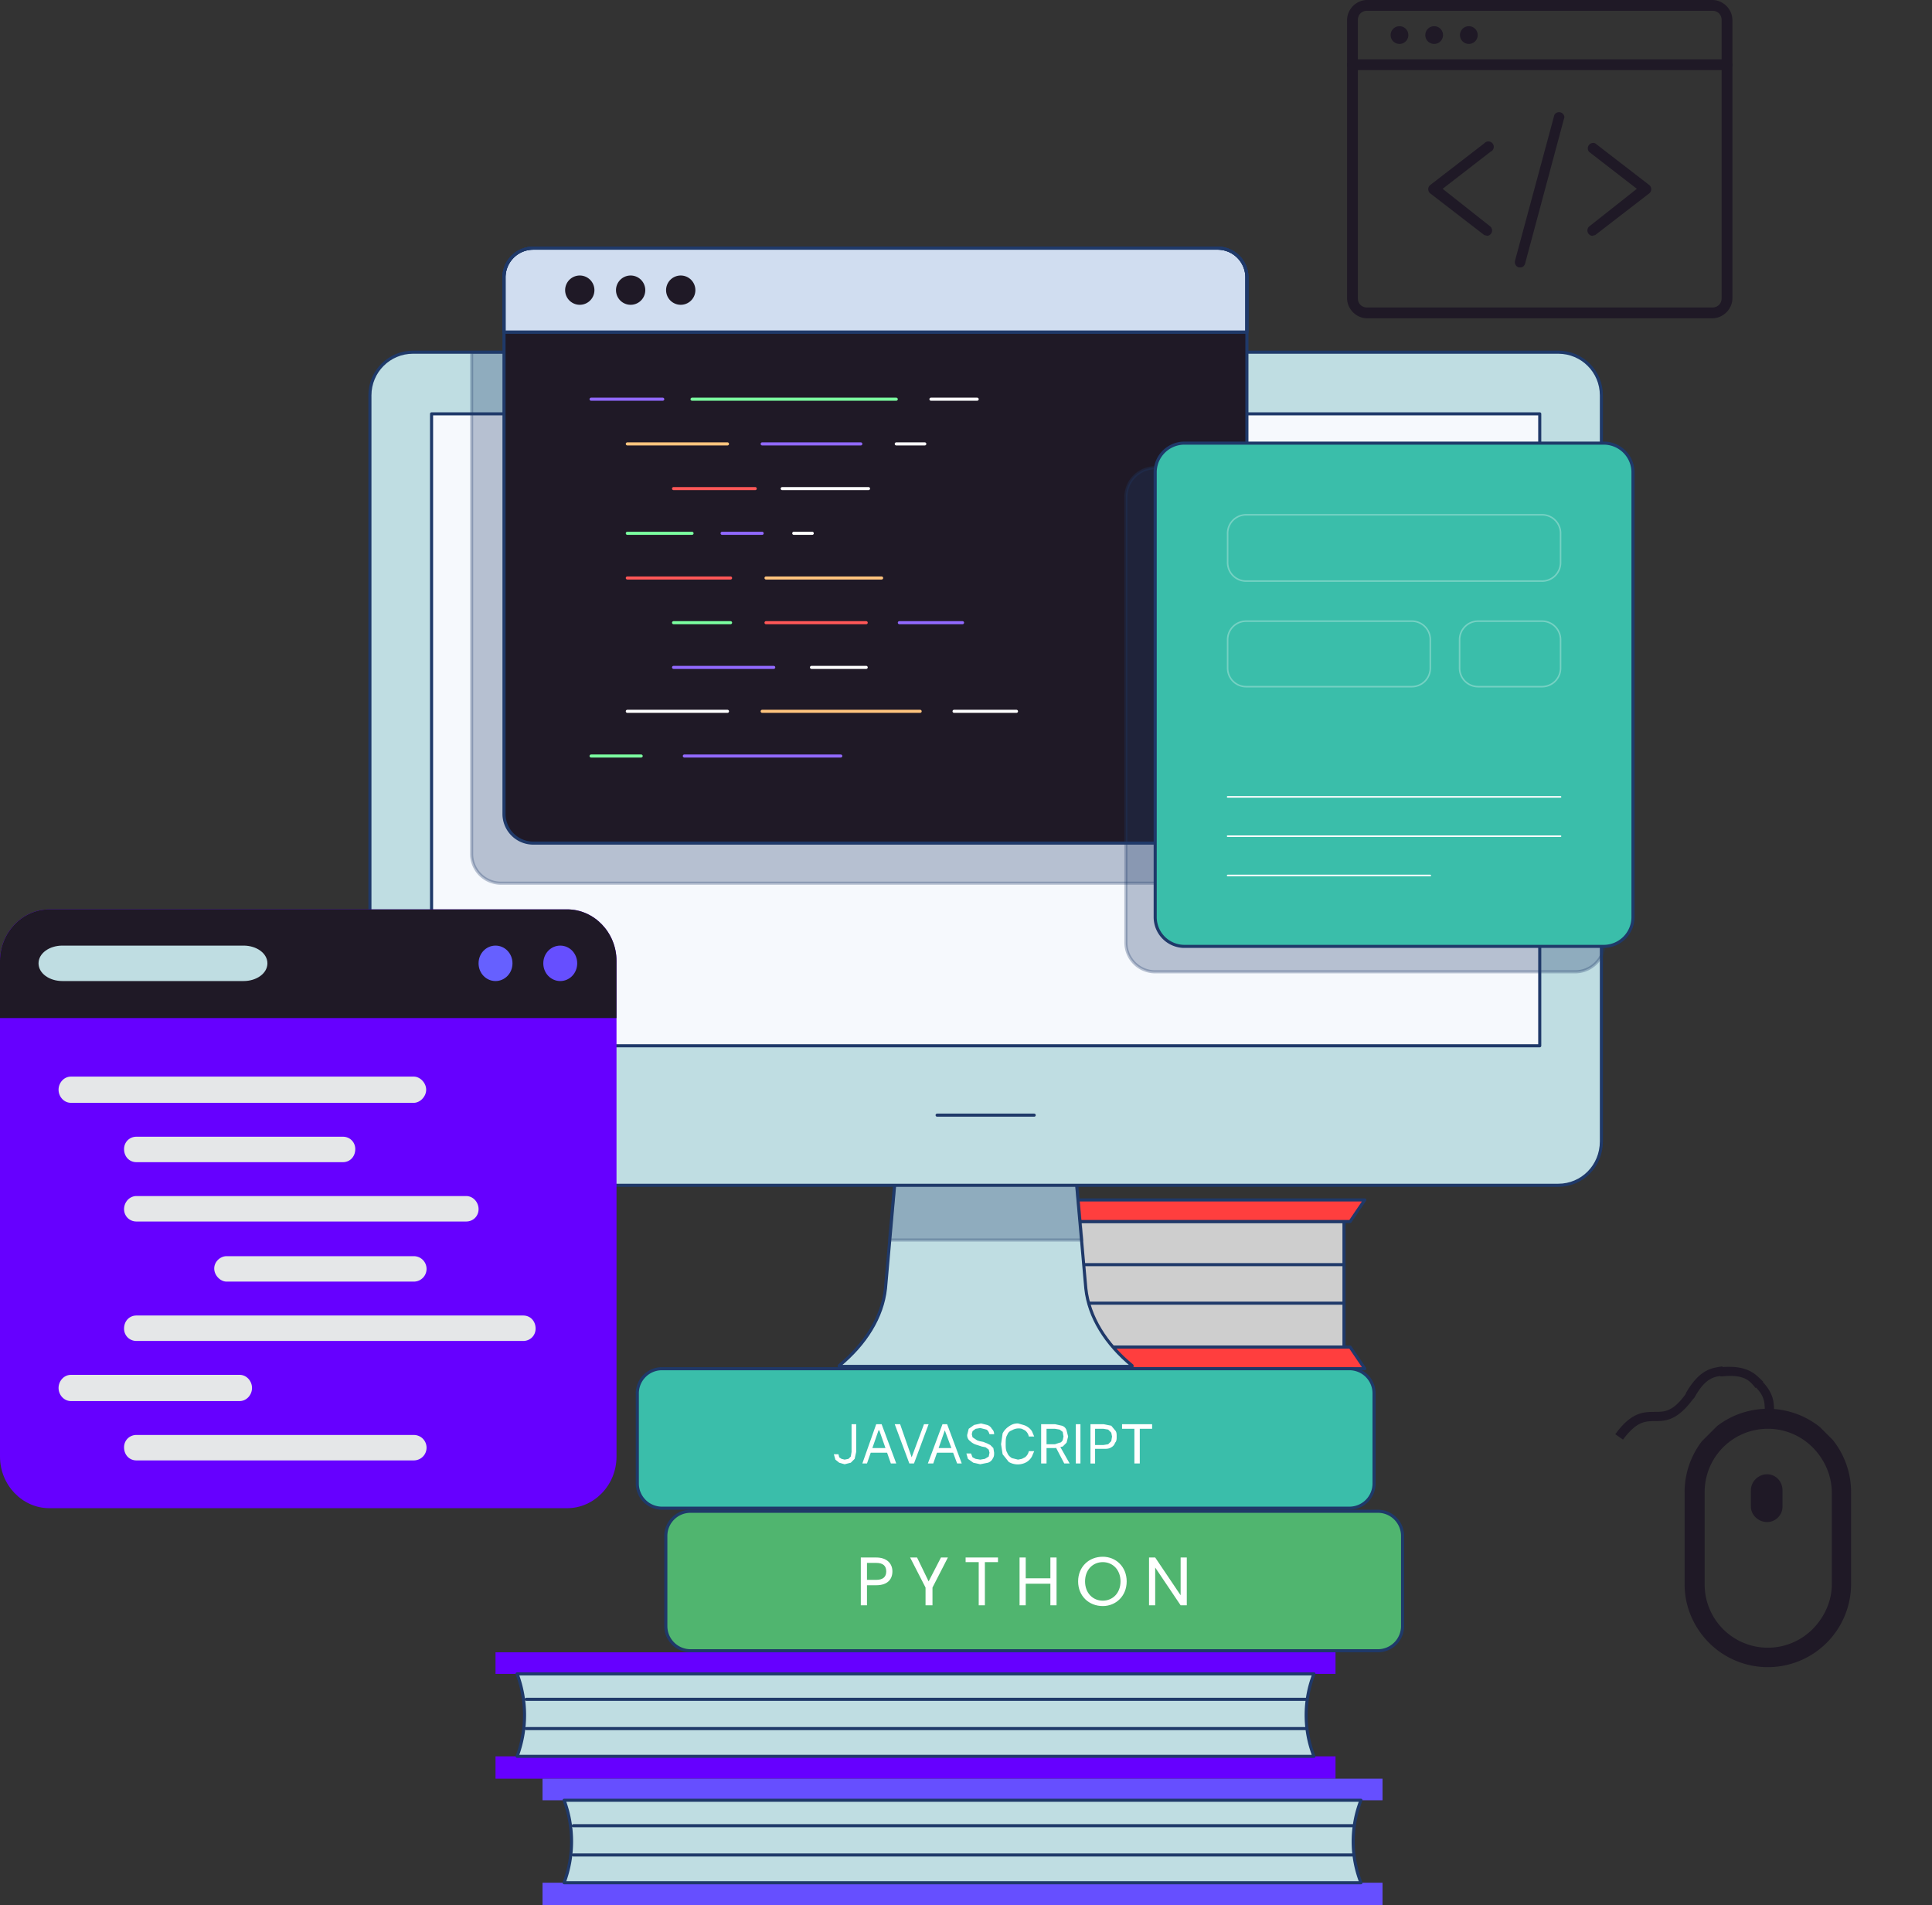<svg xmlns="http://www.w3.org/2000/svg" width="2507" height="2472" fill="none">
  <rect width="100%" height="100%" fill="#333333" stroke="none"/>
  <g fill="#1F1926" clip-path="url(#a)">
    <path
        d="M2323 1832a108 108 0 0 1 79 105v119a108 108 0 0 1-184 76c-20-20-32-47-32-76v-119a108 108 0 0 1 137-105Zm-30 81c11 0 20 9 20 21v21c0 11-9 20-20 20s-21-9-21-20v-21c0-12 10-21 21-21Zm59-35a82 82 0 0 0-140 59v119a82 82 0 0 0 140 58c15-15 25-36 25-58v-119c0-23-10-44-25-59Z"/>
    <path fill-rule="evenodd" d="M2264 1782c-2 3-1 6 2 8 24 17 24 28 24 41l12-1c0-13-1-29-30-50-2-1-6-1-8 2Z"
          clip-rule="evenodd"/>
  </g>
  <path fill="#1F1926" fill-rule="evenodd"
        d="M2231 1781c0 3 0 5 3 5 29-3 36 5 44 15l10-8c-10-10-20-22-55-19-3 0-2 3-2 7Zm-43 27c2-3 6-4 8-2 3 2 4 6 2 8-21 29-36 30-50 30-13 0-24 0-42 24l-10-7c21-29 37-29 52-29 12 0 23 0 40-24Z"
        clip-rule="evenodd"/>
  <path fill="#1F1926" fill-rule="evenodd"
        d="M2190 1815c3 2 7 1 9-2 14-25 25-27 38-28l-2-12c-13 2-29 3-47 34-1 3 0 6 2 8Z" clip-rule="evenodd"/>
  <path fill="#CECECE" d="M1284 1748a82 82 0 0 1 0-163h460v163h-460Z"/>
  <path stroke="#1F3969" stroke-linecap="round" stroke-linejoin="round" stroke-miterlimit="10" stroke-width="4"
        d="M1254 1641h490-490Zm0 50h490-490Zm30 57a82 82 0 0 1 0-163h460v163h-460Z"/>
  <path fill="#FF3E3E" d="M1284 1748a82 82 0 0 1 0-163h468l19-28h-487a110 110 0 0 0 0 219h487l-19-28h-468Z"/>
  <path stroke="#1F3969" stroke-linecap="round" stroke-linejoin="round" stroke-miterlimit="10" stroke-width="4"
        d="M1284 1748a82 82 0 0 1 0-163h468l19-28h-487a110 110 0 0 0 0 219h487l-19-28h-468v0Z"/>
  <path fill="#50B56F"
        d="M1788 2142H896a32 32 0 0 1-32-32v-117a32 32 0 0 1 32-32h892a32 32 0 0 1 32 32v117a32 32 0 0 1-32 32Z"/>
  <path fill="#fff"
        d="M1137 2057h-12v26h-8v-62h20c14 0 21 8 21 18s-6 18-21 18Zm0-7c9 0 13-4 13-11s-4-11-13-11h-12v22h12Zm44-29h9l15 31 16-31h9l-20 39v23h-9v-23l-20-39Zm72 0h42v6h-17v56h-8v-56h-17v-6Zm110 34h-32v28h-8v-62h8v27h32v-27h8v62h-8v-28Zm68 29c-18 0-32-13-32-32s14-32 32-32c17 0 31 13 31 32s-14 32-31 32Zm0-7c13 0 23-10 23-25s-10-25-23-25-23 10-23 25 10 25 23 25Zm109-56v62h-8l-33-49v49h-8v-62h8l33 49v-49h8Z"/>
  <path stroke="#1F3969" stroke-linecap="round" stroke-linejoin="round" stroke-miterlimit="10" stroke-width="4"
        d="M1788 2142H896a32 32 0 0 1-32-32v-117a32 32 0 0 1 32-32h892a32 32 0 0 1 32 32v117a32 32 0 0 1-32 32v0Z"/>
  <path fill="#3ABEAA"
        d="M1751 1957H859a32 32 0 0 1-32-32v-117a32 32 0 0 1 32-32h892a32 32 0 0 1 32 32v117a32 32 0 0 1-32 32Z"/>
  <path stroke="#1F3969" stroke-linecap="round" stroke-linejoin="round" stroke-miterlimit="10" stroke-width="4"
        d="M1751 1957H859a32 32 0 0 1-32-32v-117a32 32 0 0 1 32-32h892a32 32 0 0 1 32 32v117a32 32 0 0 1-32 32v0Z"/>
  <path fill="#BFDDE2" d="m1409 1672-14-158h-232l-14 158c-4 37-26 72-60 100v1h380v-1c-34-28-56-63-60-100Z"/>
  <path fill="#1F3969" stroke="#1F3969" stroke-linecap="round" stroke-linejoin="round" stroke-miterlimit="10"
        stroke-width="4" d="m1163 1514-9 95h250l-9-95h-232Z" opacity=".3"/>
  <path stroke="#1F3969" stroke-linecap="round" stroke-linejoin="round" stroke-miterlimit="10" stroke-width="4"
        d="m1409 1672-14-158h-232l-14 158c-4 37-26 72-60 100v1h380v-1c-34-28-56-63-60-100v0Z"/>
  <path fill="#fff"
        d="M2022 1538H536c-31 0-56-25-56-57V513c0-31 25-56 56-56h1486c31 0 56 25 56 56v968c0 32-25 57-56 57Z"/>
  <path fill="#BFDDE2"
        d="M2022 1538H536c-31 0-56-25-56-57V513c0-31 25-56 56-56h1486c31 0 56 25 56 56v968c0 32-25 57-56 57Z"/>
  <path stroke="#1F3969" stroke-linecap="round" stroke-linejoin="round" stroke-miterlimit="10" stroke-width="4"
        d="M2022 1538H536c-31 0-56-25-56-57V513c0-31 25-56 56-56h1486c31 0 56 25 56 56v968c0 32-25 57-56 57Z"/>
  <path fill="#F6F9FD" d="M1998 537v820H560V537h1438Z"/>
  <path fill="#1F3969" stroke="#1F3969" stroke-linecap="round" stroke-linejoin="round" stroke-miterlimit="10"
        stroke-width="4" d="M612 457v651a38 38 0 0 0 37 38h889a38 38 0 0 0 37-38V457H612Z" opacity=".3"/>
  <path stroke="#1F3969" stroke-linecap="round" stroke-linejoin="round" stroke-miterlimit="10" stroke-width="4"
        d="M1998 537v820H560V537h1438Zm-782 910h126"/>
  <path fill="#1F1926"
        d="M1580 1094H692a38 38 0 0 1-38-37V360a38 38 0 0 1 38-38h888a38 38 0 0 1 38 38v697a38 38 0 0 1-38 37Z"/>
  <path stroke="#1F3969" stroke-linecap="round" stroke-linejoin="round" stroke-miterlimit="10" stroke-width="4"
        d="M1618 413H654v-53a38 38 0 0 1 38-38h888a38 38 0 0 1 38 38v53h0Z"/>
  <path fill="#D0DDF0" d="M1618 431H654v-71a38 38 0 0 1 38-38h888a38 38 0 0 1 38 38v71Z"/>
  <path stroke="#1F3969" stroke-linecap="round" stroke-linejoin="round" stroke-miterlimit="10" stroke-width="4"
        d="M1618 431H654v-71a38 38 0 0 1 38-38h888a38 38 0 0 1 38 38v71h0Z"/>
  <path stroke="#1F3969" stroke-linecap="round" stroke-linejoin="round" stroke-miterlimit="10" stroke-width="4"
        d="M1618 431H654v-71a38 38 0 0 1 38-38h888a38 38 0 0 1 38 38v71h0Z"/>
  <path stroke="#1F3969" stroke-linecap="round" stroke-linejoin="round" stroke-miterlimit="10" stroke-width="4"
        d="M1580 1094H692a38 38 0 0 1-38-37V360a38 38 0 0 1 38-38h888a38 38 0 0 1 38 38v697a38 38 0 0 1-38 37v0Z"/>
  <path fill="#1F3969" stroke="#1F3969" stroke-linecap="round" stroke-linejoin="round" stroke-miterlimit="10"
        stroke-width="4"
        d="M2044 1261h-545a38 38 0 0 1-38-38V645a38 38 0 0 1 38-38h545a38 38 0 0 1 38 38v578a38 38 0 0 1-38 38Z"
        opacity=".3"/>
  <path fill="#3ABEAA"
        d="M2082 1228h-546a38 38 0 0 1-37-38V612a38 38 0 0 1 37-37h546a38 38 0 0 1 37 37v578a38 38 0 0 1-37 38Z"/>
  <path stroke="#1F3969" stroke-linecap="round" stroke-linejoin="round" stroke-miterlimit="10" stroke-width="4"
        d="M2082 1228h-546a38 38 0 0 1-37-38V612a38 38 0 0 1 37-37h546a38 38 0 0 1 37 37v578a38 38 0 0 1-37 38Z"/>
  <path stroke="#fff" stroke-linecap="round" stroke-linejoin="round" stroke-miterlimit="10" stroke-width="2"
        d="M2000 754h-383a24 24 0 0 1-24-25v-36a24 24 0 0 1 24-25h383a24 24 0 0 1 25 25v36a24 24 0 0 1-25 25v0Zm-168 137h-215a24 24 0 0 1-24-24v-37a24 24 0 0 1 24-24h215a24 24 0 0 1 24 24v37a24 24 0 0 1-24 24v0Zm169 0h-83a24 24 0 0 1-24-24v-37a24 24 0 0 1 24-24h83a24 24 0 0 1 24 24v37a24 24 0 0 1-24 24Z"
        opacity=".3"/>
  <path stroke="#fff" stroke-linecap="round" stroke-linejoin="round" stroke-miterlimit="10" stroke-width="2"
        d="M1593 1136h263m-263-102h432-432Zm0 51h432-432Z"/>
  <path fill="#1F1926"
        d="M748 395a19 19 0 1 0 0-37 19 19 0 0 0 0 37Zm66 0a19 19 0 1 0 0-37 19 19 0 0 0 0 37Zm65 0a19 19 0 1 0 0-37 19 19 0 0 0 0 37Z"/>
  <path stroke="#fff" stroke-linecap="round" stroke-linejoin="round" stroke-miterlimit="10" stroke-width="4"
        d="M1208 518h60"/>
  <path stroke="#7BFFA0" stroke-linecap="round" stroke-linejoin="round" stroke-miterlimit="10" stroke-width="4"
        d="M898 518h265"/>
  <path stroke="#9169FF" stroke-linecap="round" stroke-linejoin="round" stroke-miterlimit="10" stroke-width="4"
        d="M888 981h203M767 518h93-93Z"/>
  <path stroke="#7BFFA0" stroke-linecap="round" stroke-linejoin="round" stroke-miterlimit="10" stroke-width="4"
        d="M767 981h65"/>
  <path stroke="#fff" stroke-linecap="round" stroke-linejoin="round" stroke-miterlimit="10" stroke-width="4"
        d="M1163 576h37"/>
  <path stroke="#9169FF" stroke-linecap="round" stroke-linejoin="round" stroke-miterlimit="10" stroke-width="4"
        d="M989 576h128"/>
  <path stroke="#FFC47D" stroke-linecap="round" stroke-linejoin="round" stroke-miterlimit="10" stroke-width="4"
        d="M814 576h130"/>
  <path stroke="#fff" stroke-linecap="round" stroke-linejoin="round" stroke-miterlimit="10" stroke-width="4"
        d="M1015 634h112"/>
  <path stroke="#FF5757" stroke-linecap="round" stroke-linejoin="round" stroke-miterlimit="10" stroke-width="4"
        d="M874 634h106"/>
  <path stroke="#fff" stroke-linecap="round" stroke-linejoin="round" stroke-miterlimit="10" stroke-width="4"
        d="M1030 692h24"/>
  <path stroke="#9169FF" stroke-linecap="round" stroke-linejoin="round" stroke-miterlimit="10" stroke-width="4"
        d="M937 692h52"/>
  <path stroke="#7BFFA0" stroke-linecap="round" stroke-linejoin="round" stroke-miterlimit="10" stroke-width="4"
        d="M814 692h84"/>
  <path stroke="#FFC47D" stroke-linecap="round" stroke-linejoin="round" stroke-miterlimit="10" stroke-width="4"
        d="M994 750h150"/>
  <path stroke="#FF5757" stroke-linecap="round" stroke-linejoin="round" stroke-miterlimit="10" stroke-width="4"
        d="M814 750h134"/>
  <path stroke="#9169FF" stroke-linecap="round" stroke-linejoin="round" stroke-miterlimit="10" stroke-width="4"
        d="M1167 808h82"/>
  <path stroke="#FF5757" stroke-linecap="round" stroke-linejoin="round" stroke-miterlimit="10" stroke-width="4"
        d="M994 808h130"/>
  <path stroke="#7BFFA0" stroke-linecap="round" stroke-linejoin="round" stroke-miterlimit="10" stroke-width="4"
        d="M874 808h74"/>
  <path stroke="#fff" stroke-linecap="round" stroke-linejoin="round" stroke-miterlimit="10" stroke-width="4"
        d="M1053 866h71"/>
  <path stroke="#9169FF" stroke-linecap="round" stroke-linejoin="round" stroke-miterlimit="10" stroke-width="4"
        d="M874 866h130"/>
  <path stroke="#fff" stroke-linecap="round" stroke-linejoin="round" stroke-miterlimit="10" stroke-width="4"
        d="M1238 923h81"/>
  <path stroke="#FFC47D" stroke-linecap="round" stroke-linejoin="round" stroke-miterlimit="10" stroke-width="4"
        d="M989 923h205"/>
  <path stroke="#fff" stroke-linecap="round" stroke-linejoin="round" stroke-miterlimit="10" stroke-width="4"
        d="M814 923h130"/>
  <path fill="#60F" d="M643 2144h1090v28H643v-28Zm0 135h1090v29H643v-29Z"/>
  <path fill="#BFDDE2" stroke="#1F3969" stroke-linecap="round" stroke-linejoin="round" stroke-miterlimit="10"
        stroke-width="4"
        d="M683 2205h1012H683Zm0 38h1012H683Zm1022-71H671a153 153 0 0 1 0 107h1034a147 147 0 0 1 0-107Z"/>
  <path fill="#664FFF" d="M704 2308h1090v28H704v-28Zm0 135h1090v29H704v-29Z"/>
  <path fill="#BFDDE2" stroke="#1F3969" stroke-linecap="round" stroke-linejoin="round" stroke-miterlimit="10"
        stroke-width="4"
        d="M744 2369h1012H744Zm0 38h1012H744Zm1022-71H732a153 153 0 0 1 0 107h1034a147 147 0 0 1 0-107Z"/>
  <path fill="#60F"
        d="M800 1247v643c0 37-29 67-64 67H64c-35 0-64-30-64-67v-643c0-37 29-67 64-67h672c35 0 64 30 64 67Z"/>
  <path fill="#1F1926" d="M800 1247v74H0v-74c0-37 29-67 64-67h672c35 0 64 30 64 67Z"/>
  <path fill="#664FFF" d="M705 1250c0 13 10 23 22 23s22-10 22-23-10-23-22-23-22 10-22 23Z"/>
  <path fill="#6660FF" d="M621 1250c0 13 10 23 22 23s22-10 22-23-10-23-22-23-22 10-22 23Z"/>
  <path fill="#BFDDE2" d="M347 1250c0 13-14 23-31 23H81c-17 0-31-10-31-23s14-23 31-23h235c17 0 31 10 31 23Z"/>
  <path fill="#E5E7E8"
        d="M537 1431H92c-9 0-16-8-16-17s7-17 16-17h445c8 0 16 8 16 17s-8 17-16 17Zm-92 77H177c-9 0-16-7-16-17 0-9 7-16 16-16h268c9 0 16 7 16 16 0 10-7 17-16 17Zm160 77H177c-9 0-16-7-16-16s7-17 16-17h428c9 0 16 8 16 17s-7 16-16 16Zm-68 78H294c-8 0-16-8-16-17s8-16 16-16h243a16 16 0 0 1 0 33Zm142 77H177c-9 0-16-7-16-16 0-10 7-17 16-17h502c9 0 16 7 16 17 0 9-7 16-16 16Zm-368 78H92c-9 0-16-8-16-17s7-17 16-17h219c9 0 16 8 16 17s-7 17-16 17Zm226 77H177c-9 0-16-7-16-17 0-9 7-16 16-16h360a16 16 0 0 1 0 33Z"/>
  <path fill="#1F1926"
        d="M2241 91c-4 0-7-3-7-7V26c0-7-5-12-12-12h-448c-7 0-12 5-12 12v58a7 7 0 0 1-14 0V26c0-14 12-26 26-26h448c14 0 26 12 26 26v58c0 4-3 7-7 7Z"/>
  <path fill="#1F1926"
        d="M1762 91v296c0 7 5 12 12 12h448c7 0 12-5 12-12V91h-472Zm460 322h-448c-14 0-26-12-26-26V84c0-3 3-7 7-7h486c4 0 7 4 7 7v303c0 14-12 26-26 26ZM1816 57a11 11 0 1 1 0-23 11 11 0 0 1 0 23Zm45 0a11 11 0 1 1 0-23 11 11 0 0 1 0 23Zm45 0a11 11 0 1 1 0-23 11 11 0 0 1 0 23Z"/>
  <path fill="#1F1926"
        d="m1930 306-4-1-70-54a7 7 0 0 1 0-11l70-54a7 7 0 1 1 8 11l-62 48 62 49a7 7 0 0 1-4 12Zm136 0a7 7 0 0 1-4-12l62-49-62-48a7 7 0 0 1 8-11l70 54a7 7 0 0 1 0 11l-70 54-4 1Zm-93 41h-2c-4-1-6-5-5-9l51-189a7 7 0 0 1 13 3l-51 190c-1 3-3 5-6 5Z"/>
  <path fill="#fff"
        d="M1105 1848h6v36l-2 9-5 5-8 2-7-2-5-4-2-7h6l1 4 3 2 4 1 5-1 3-3 1-6v-36Zm20 51h-6l18-51h7l19 51h-7l-15-43h-1l-15 43Zm3-20h26v6h-26v-6Zm40-31 15 43 16-43h6l-19 51h-6l-19-51h7Zm43 51h-7l19-51h6l19 51h-6l-16-43-15 43Zm2-20h26v6h-26v-6Zm71-18c-1-3-2-5-4-6l-8-2-6 1-4 3-1 4 1 4 3 2 3 2 3 1 5 1 5 2 4 2 4 4 1 6c0 3 0 5-2 8-1 2-3 4-6 5l-10 2-9-2-7-5-2-7h6l2 5 4 2 6 1 6-1 5-3 1-5-1-4-4-3-5-1-6-2c-4-1-7-3-9-5-3-2-4-5-4-8l2-8 7-5 9-2 8 2c3 1 5 3 6 5 2 2 3 4 3 7h-6Zm58 3h-7a13 13 0 0 0-5-8l-4-2a17 17 0 0 0-13 2c-3 1-5 3-6 6-2 3-2 7-2 12 0 4 0 8 2 11 1 3 3 5 6 7l8 2 5-1 4-2a13 13 0 0 0 5-8h7l-3 7a19 19 0 0 1-11 9 23 23 0 0 1-19-2l-8-10-2-13 2-14c2-4 5-7 8-9 4-3 8-4 12-4l7 2a20 20 0 0 1 11 8l3 7Zm9 35v-51h18l9 2c3 1 5 3 6 6l2 8-2 8-5 5-10 2h-14v-5h14l6-2c2 0 3-2 4-3l1-5-1-6-4-3-6-1h-11v45h-7Zm24-23 13 23h-7l-12-23h6Zm27-28v51h-6v-51h6Zm13 51v-51h17l10 2 5 6c2 2 2 5 2 8s0 6-2 8c-1 3-3 5-5 6-3 2-6 2-10 2h-12v-5h12l6-1 4-4 1-6-1-5-4-4-6-1h-11v45h-6Zm41-45v-6h39v6h-16v45h-7v-45h-16Z"/>
  <defs>
    <clipPath id="a">
      <path fill="#fff" d="M0 0h300v300H0z" transform="rotate(-45 3451 -1515)"/>
    </clipPath>
  </defs>
</svg>
